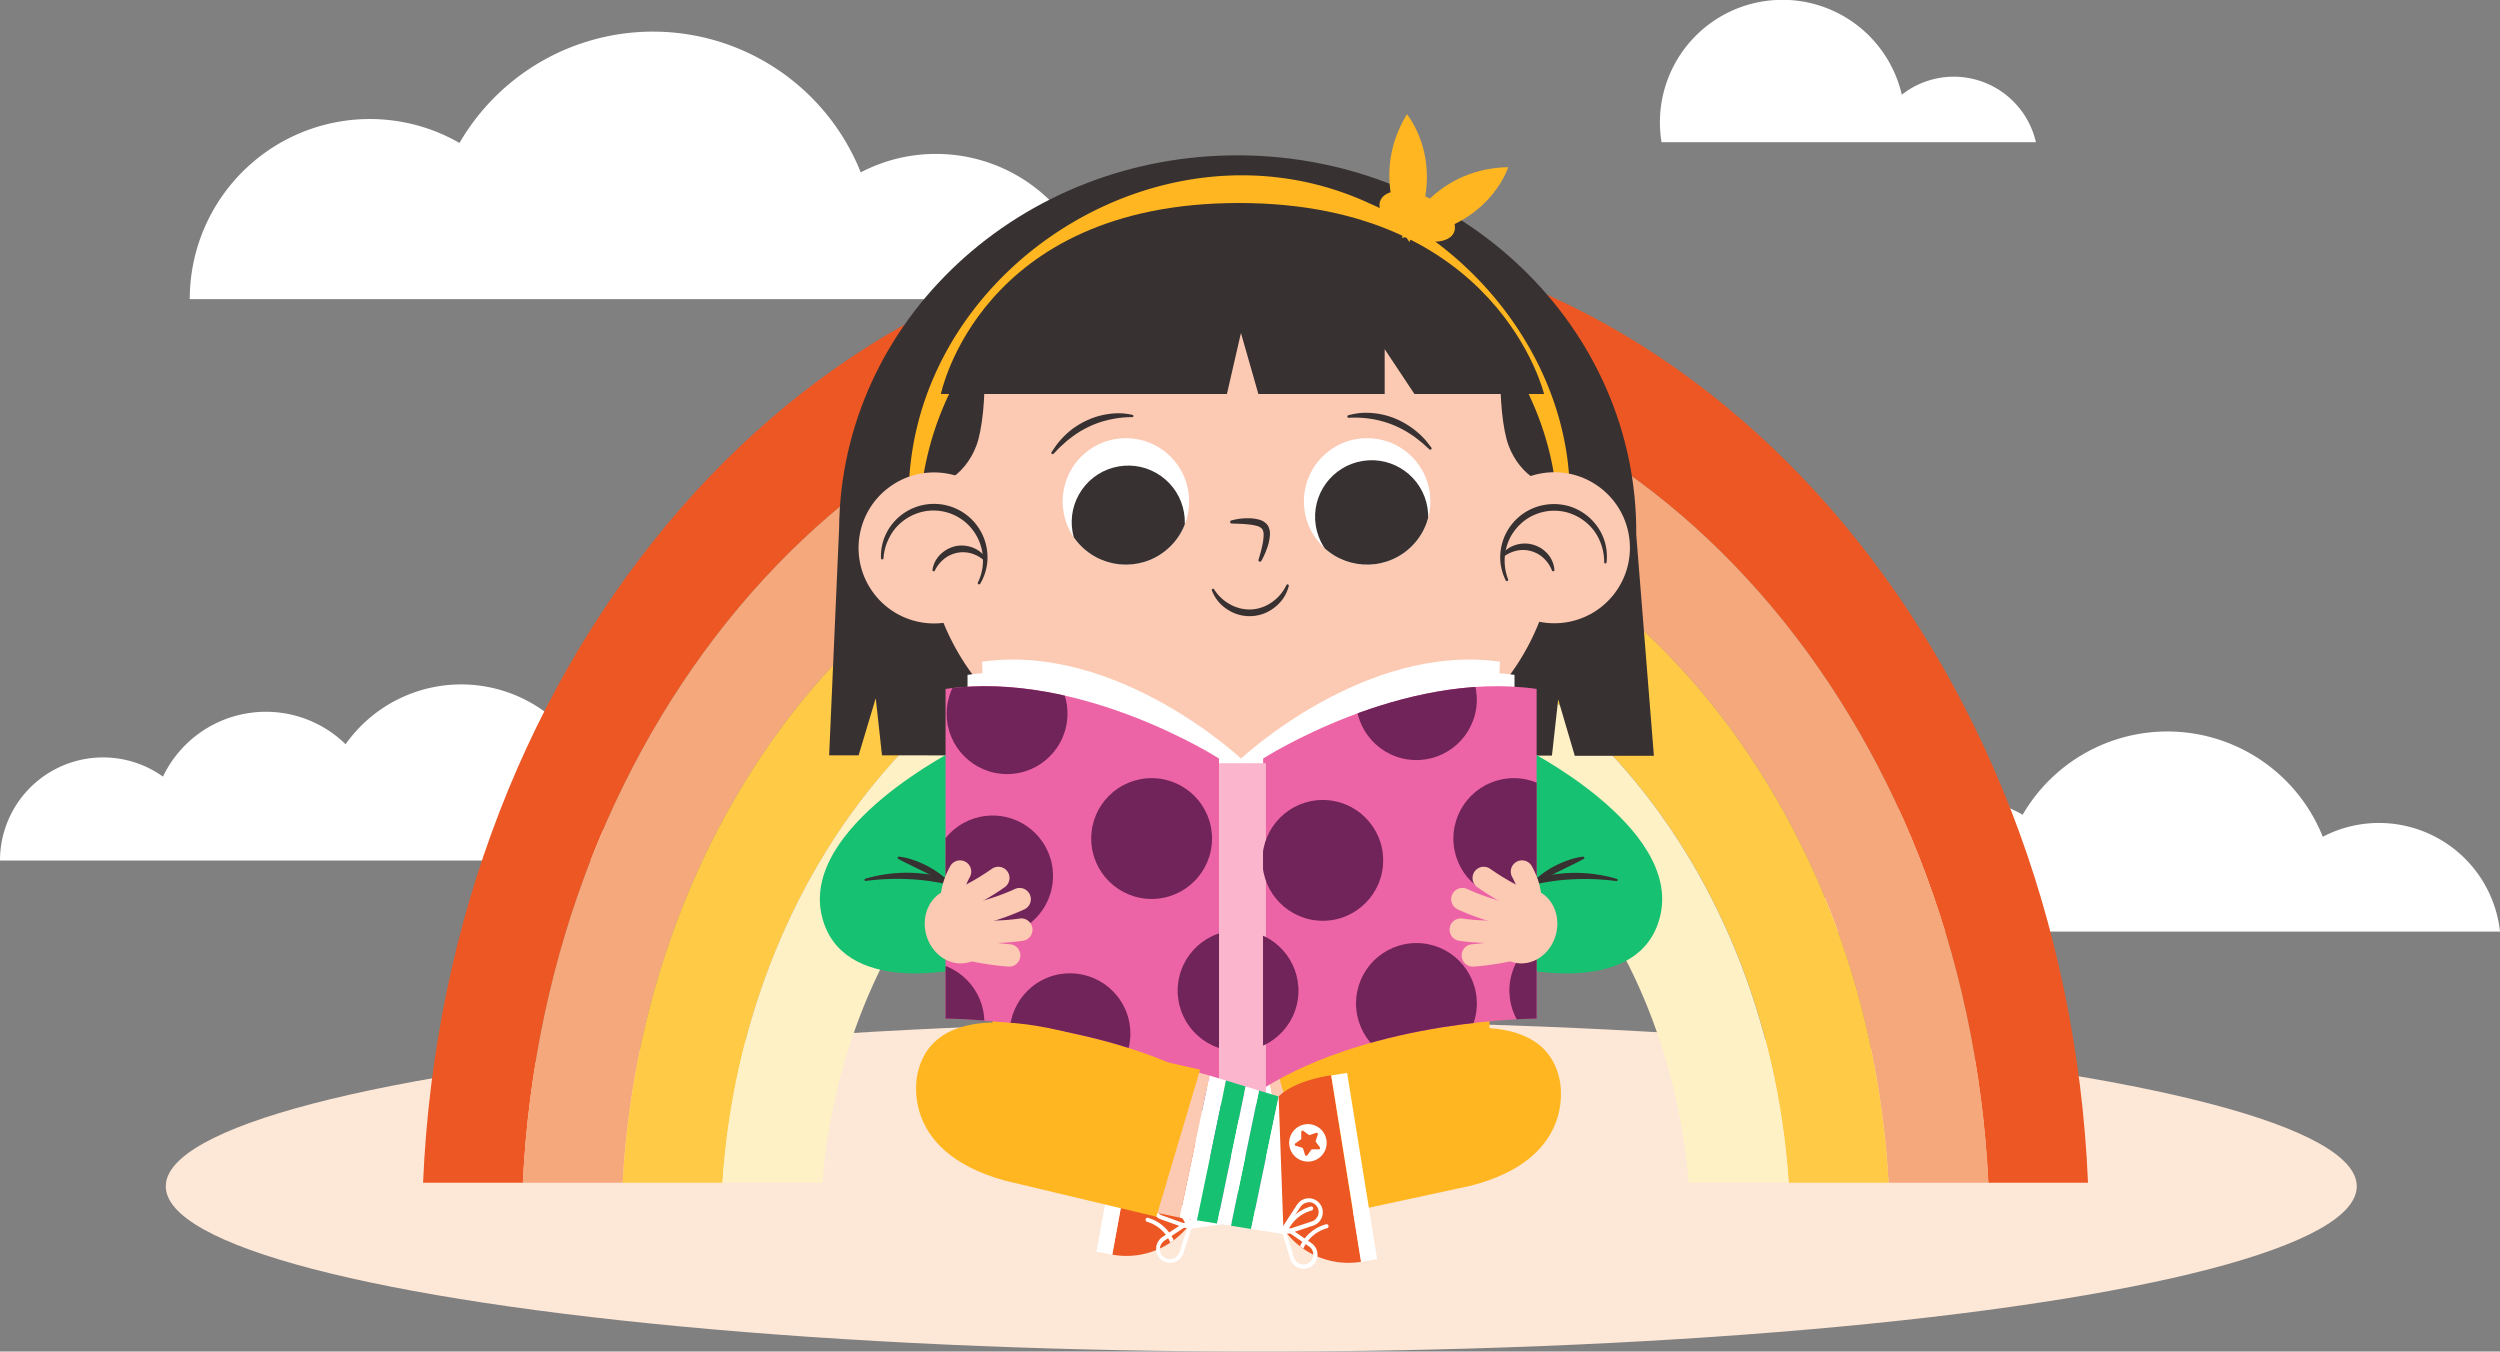 <svg xmlns="http://www.w3.org/2000/svg" xmlns:xlink="http://www.w3.org/1999/xlink" viewBox="0 0 800.46 432.75">
    <rect x="0" y="0" width="800.46" height="432.75" fill="#808080" stroke="none"/>
    <defs>
        <clipPath id="a">
            <circle cx="360.49" cy="160.53" r="20.25" transform="translate(-19.87 265.64) rotate(-39.45)" fill="none" />
        </clipPath>
        <clipPath id="b">
            <circle cx="437.73" cy="160.53" r="20.25" transform="translate(2.49 327.7) rotate(-41.15)" fill="none" />
        </clipPath>
        <clipPath id="c">
            <path
                d="M390.31,242.87V348.52c-35.88-22.38-87.56-22.38-87.56-22.38V220.58C346,214.42,390.31,242.87,390.31,242.87Zm14.09,0V348.52C440.29,326.14,492,326.14,492,326.14V220.58C448.68,214.42,404.4,242.87,404.4,242.87Z"
                fill="none" />
        </clipPath>
    </defs>
    <title>Asset 4</title>
    <g style="isolation:isolate">
        <ellipse cx="403.84" cy="379.84" rx="350.76" ry="52.91" fill="#fde7d7" />
        <path
            d="M299.7,49.28a51.84,51.84,0,0,0-24.1,5.91,71.65,71.65,0,0,0-128.48-9.42,57.65,57.65,0,0,0-86.36,50H351.48A52.08,52.08,0,0,0,299.7,49.28Z"
            fill="#fff" />
        <path
            d="M761.72,263.5a38.8,38.8,0,0,0-18,4.42,53.59,53.59,0,0,0-96.1-7.05A43.14,43.14,0,0,0,583,298.28H800.46A39,39,0,0,0,761.72,263.5Z"
            fill="#fff" />
        <path
            d="M147.65,219.14a45.36,45.36,0,0,0-37,19.15,36.53,36.53,0,0,0-58.47,10.37A33,33,0,0,0,0,275.54H191.7a45.41,45.41,0,0,0-44-56.4Z"
            fill="#fff" />
        <path
            d="M625.58,24.56a26.82,26.82,0,0,0-16.65,5.77A39.23,39.23,0,0,0,532,45.54H651.87A27,27,0,0,0,625.58,24.56Z"
            fill="#fff" />
        <path
            d="M402,112.54c125.13,0,227.4,117.71,234.61,266.16h31.94C661.33,209,544.76,74.16,402,74.16S142.7,209,135.46,378.7h31.95C174.61,230.25,276.89,112.54,402,112.54Z"
            fill="#ec5723" />
        <path
            d="M402,112.54c-125.13,0-227.41,117.71-234.61,266.16h32C206.51,251.46,294.5,150.92,402,150.92S597.53,251.46,604.68,378.7h32C629.42,230.25,527.15,112.54,402,112.54Z"
            fill="#f5a87c" />
        <path
            d="M402,150.92c-107.52,0-195.51,100.54-202.66,227.78h32c7.09-106,80.8-189.4,170.7-189.4s163.61,83.38,170.69,189.4h32C597.53,251.46,509.53,150.92,402,150.92Z"
            fill="#ffcb47" />
        <path
            d="M402,189.3c-89.9,0-163.61,83.38-170.7,189.4h32c7-84.79,66.41-151,138.69-151s131.7,66.23,138.69,151h32C565.63,272.68,491.92,189.3,402,189.3Z"
            fill="#fff1c6" />
        <rect x="317.82" y="313.66" width="159.08" height="41.34" fill="#ffb620" />
        <path
            d="M504.22,242h25.33L523.9,171.2c.52-66.53-56.19-120.91-126.67-121.46s-128,52.93-128.56,119.46l-3.19,72.64h9.44l5.48-18.29,2,18.3,214.51.09,2-18Z"
            fill="#373131" />
        <path d="M307.32,239.29s-51.25,25.35-44.14,54.17c6.32,25.58,44.14,16.73,44.14,16.73Z" fill="#16c172" />
        <path
            d="M277.05,281.36a47,47,0,0,1,19.28-1.54,48.14,48.14,0,0,1,18.39,6,.42.42,0,0,1-.36.75,74.56,74.56,0,0,0-18.28-4.67,77.4,77.4,0,0,0-18.87.16.38.38,0,0,1-.43-.33A.37.37,0,0,1,277.05,281.36Z"
            fill="#373131" />
        <path
            d="M287.85,274.28a21.76,21.76,0,0,1,4.38,1,31.14,31.14,0,0,1,4.14,1.72,29,29,0,0,1,7.32,5.14.41.41,0,0,1,0,.59.43.43,0,0,1-.48.09c-2.67-1.27-5.2-2.64-7.79-3.91L291.53,277c-1.3-.63-2.61-1.27-3.91-2a.39.39,0,0,1,.23-.73Z"
            fill="#373131" />
        <path d="M487.39,239.29s51.25,25.35,44.14,54.17c-6.31,25.58-44.14,16.73-44.14,16.73Z" fill="#16c172" />
        <path
            d="M517.51,282.1a77.4,77.4,0,0,0-18.87-.16,74.52,74.52,0,0,0-18.29,4.67.41.41,0,0,1-.53-.24.41.41,0,0,1,.17-.51,48.25,48.25,0,0,1,18.39-6,47,47,0,0,1,19.29,1.54.38.38,0,0,1,.25.47A.38.38,0,0,1,517.51,282.1Z"
            fill="#373131" />
        <path
            d="M507.09,275c-1.3.72-2.6,1.36-3.91,2l-3.88,1.92c-2.6,1.27-5.12,2.64-7.8,3.91a.42.42,0,0,1-.48-.68,29,29,0,0,1,7.32-5.14,30.73,30.73,0,0,1,4.15-1.72,21.67,21.67,0,0,1,4.37-1,.39.39,0,0,1,.43.34A.39.39,0,0,1,507.09,275Z"
            fill="#373131" />
        <path d="M378.59,257V212.65H421.3V257s-4.3,5.09-21.35,5.21C385.67,262.26,378.59,257,378.59,257Z"
            fill="#fcc9b3" />
        <path d="M378.59,257V212.65H421.3V257s-4.3,5.09-21.35,5.21C385.67,262.26,378.59,257,378.59,257Z" fill="#fcc9b3"
            opacity="0.37" style="mix-blend-mode:multiply" />
        <path
            d="M498.77,167.25c-.44,56-46.08,86.5-102.09,86.06S295.5,221.67,295.94,165.66a101.42,101.42,0,1,1,202.83,1.59Z"
            fill="#fcc9b3" />
        <path
            d="M511.54,132c3.66,9.86.24,20.22-7.64,23.15s-17.24-2.7-20.9-12.56-4.25-41.06,3.63-44S507.88,122.1,511.54,132Z"
            fill="#373131" />
        <path
            d="M284.12,132c-3.66,9.86-.24,20.22,7.64,23.15s17.24-2.7,20.9-12.56,4.25-41.06-3.63-44S287.78,122.1,284.12,132Z"
            fill="#373131" />
        <circle cx="360.49" cy="160.53" r="20.25" transform="translate(-19.87 265.64) rotate(-39.45)" fill="#fff" />
        <g clip-path="url(#a)">
            <circle cx="361.27" cy="167.21" r="18.11" transform="translate(16.44 366.13) rotate(-54.82)"
                fill="#373131" />
        </g>
        <path
            d="M394.26,166.64a19.71,19.71,0,0,1,5.68-.7,12.22,12.22,0,0,1,3,.39,5.07,5.07,0,0,1,2.91,1.79,5.22,5.22,0,0,1,.75,3.31,14.5,14.5,0,0,1-.53,2.92,25,25,0,0,1-2.21,5.25.5.5,0,0,1-.91-.39v0a45.17,45.17,0,0,0,1.36-5.26,16.54,16.54,0,0,0,.28-2.57,3.59,3.59,0,0,0-.45-2,3.38,3.38,0,0,0-1.77-1,15,15,0,0,0-2.52-.45c-1.75-.2-3.59-.24-5.41-.3h0a.5.5,0,0,1-.12-1Z"
            fill="#373131" />
        <path d="M357.44,197.49a17.5,17.5,0,1,1-17.69-17.3A17.49,17.49,0,0,1,357.44,197.49Z" fill="#fcc9b3"
            opacity="0.37" style="mix-blend-mode:multiply" />
        <path
            d="M362.48,133.56a32.19,32.19,0,0,0-7.13.79,30,30,0,0,0-6.72,2.29,30.68,30.68,0,0,0-6,3.74c-1,.69-1.82,1.55-2.74,2.33s-1.67,1.74-2.57,2.58l0,0a.4.4,0,0,1-.58,0,.41.41,0,0,1-.05-.5c.34-.53.69-1.05,1.06-1.56a16.51,16.51,0,0,1,1.12-1.52A26.05,26.05,0,0,1,341.4,139a24.73,24.73,0,0,1,6.32-4.26,24.11,24.11,0,0,1,7.31-2.19,20.37,20.37,0,0,1,7.58.29.37.37,0,0,1,.28.45.39.39,0,0,1-.38.3Z"
            fill="#373131" />
        <circle cx="437.73" cy="160.53" r="20.25" transform="translate(2.49 327.7) rotate(-41.15)" fill="#fff" />
        <g clip-path="url(#b)">
            <circle cx="439.19" cy="165.43" r="18.11" transform="translate(-20.45 70.62) rotate(-8.98)"
                fill="#373131" />
        </g>
        <path d="M438,196.17a17.5,17.5,0,1,0,18.94-15.92A17.5,17.5,0,0,0,438,196.17Z" fill="#fcc9b3" opacity="0.37"
            style="mix-blend-mode:multiply" />
        <path
            d="M431.6,133a20.52,20.52,0,0,1,7.55-.76,24.15,24.15,0,0,1,7.43,1.72,26.84,26.84,0,0,1,9.36,6.43,15.24,15.24,0,0,1,1.21,1.45c.4.49.78,1,1.15,1.48a.41.41,0,0,1-.09.58.39.39,0,0,1-.5,0l0,0c-.95-.78-1.78-1.67-2.73-2.41s-1.86-1.53-2.88-2.16a31.56,31.56,0,0,0-13.12-5.21,32.34,32.34,0,0,0-7.16-.34h0a.4.4,0,0,1-.41-.36A.39.39,0,0,1,431.6,133Z"
            fill="#373131" />
        <path
            d="M388.73,188.69a14,14,0,0,0,5.23,4.87,12.88,12.88,0,0,0,6.75,1.58,12.75,12.75,0,0,0,6.53-2.32,13.74,13.74,0,0,0,4.62-5.44.41.41,0,0,1,.78.27,12.35,12.35,0,0,1-4.29,6.64,12.84,12.84,0,0,1-15.33.87,12.27,12.27,0,0,1-5-6.14.39.39,0,0,1,.24-.49A.38.38,0,0,1,388.73,188.69Z"
            fill="#373131" />
        <path
            d="M291,162.48c-2.47-74.08,80-128.55,147.4-97.4,38.17,16.55,66.59,56.59,64.08,98.78l-3.8,0c-1.4-52.47-49.3-97.91-101.3-97.89-38.73-.2-75.91,24.34-92.88,58.93a98.4,98.4,0,0,0-10,37.64l-3.5,0Z"
            fill="#ffb620" />
        <circle cx="299.07" cy="175.43" r="24.18" transform="translate(-45.36 215.2) rotate(-36.98)" fill="#fcc9b3" />
        <path
            d="M282.08,178.75a16.5,16.5,0,0,1,1.47-7.52,17,17,0,0,1,4.79-6.13,17.13,17.13,0,0,1,26.55,6.83,17.16,17.16,0,0,1,1.26,7.68,16.63,16.63,0,0,1-2.32,7.32.42.42,0,0,1-.57.13.41.41,0,0,1-.16-.53A16.12,16.12,0,0,0,309,167.12a15.82,15.82,0,0,0-13.12-3.37,16.24,16.24,0,0,0-6.38,2.8,15.28,15.28,0,0,0-4.62,5.32,16.77,16.77,0,0,0-2,6.89.39.39,0,0,1-.41.36A.4.4,0,0,1,282.08,178.75Z"
            fill="#373131" />
        <path
            d="M298.56,182.51a8.64,8.64,0,0,1,2.49-4.95,10.85,10.85,0,0,1,2.31-1.72,10.6,10.6,0,0,1,2.74-1,9.78,9.78,0,0,1,5.66.62,8.87,8.87,0,0,1,4.19,3.63.41.41,0,0,1-.14.57.42.42,0,0,1-.49,0h0a11.05,11.05,0,0,0-4.18-2.43,9.7,9.7,0,0,0-4.63-.24,9.85,9.85,0,0,0-4.2,1.94,11.2,11.2,0,0,0-3,3.79h0a.37.37,0,0,1-.51.17A.38.38,0,0,1,298.56,182.51Z"
            fill="#373131" />
        <circle cx="497.69" cy="175.42" r="24.18" transform="translate(-15.26 51.51) rotate(-5.84)" fill="#fcc9b3" />
        <path
            d="M513.63,180a16.78,16.78,0,0,0-1.48-7,15.5,15.5,0,0,0-4.21-5.65,16.39,16.39,0,0,0-6.16-3.28,15.9,15.9,0,0,0-13.33,2.38,16.59,16.59,0,0,0-4.66,5.2,16.4,16.4,0,0,0-.91,13.85.41.41,0,0,1-.24.53.42.42,0,0,1-.52-.19,16.43,16.43,0,0,1-1.77-7.47,17.08,17.08,0,0,1,14.12-16.7,17.49,17.49,0,0,1,7.88.4,17.1,17.1,0,0,1,11.14,10.38,16.68,16.68,0,0,1,.9,7.62.38.38,0,0,1-.42.33A.39.39,0,0,1,513.63,180Z"
            fill="#373131" />
        <path
            d="M496.93,182.69a11,11,0,0,0-2.71-4,9.73,9.73,0,0,0-4.05-2.25,9.54,9.54,0,0,0-4.63-.11,11,11,0,0,0-4.35,2.11h0a.43.43,0,0,1-.59-.08.44.44,0,0,1,0-.5,8.82,8.82,0,0,1,4.45-3.3,9.71,9.71,0,0,1,5.7-.19,10.59,10.59,0,0,1,2.65,1.15,10.36,10.36,0,0,1,2.18,1.88,8.7,8.7,0,0,1,2.12,5.12.38.38,0,0,1-.37.41.38.38,0,0,1-.37-.24Z"
            fill="#373131" />
        <polygon points="405.92 343.16 414.54 388.83 408.96 389.6 400.6 344.64 405.92 343.16" fill="#fff" />
        <polygon points="391.56 391.98 383.64 349.39 389.96 347.63 398.04 391.09 391.56 391.98" fill="#5d63ae" />
        <polygon points="380.21 393.54 372.8 352.43 383.64 349.39 391.56 391.98 380.21 393.54" fill="#fff" />
        <polygon points="400.6 344.64 408.96 389.6 402.48 390.48 394.29 346.41 400.6 344.64" fill="#5d63ae" />
        <polygon points="402.48 390.48 398.04 391.09 389.96 347.63 394.29 346.41 402.48 390.48" fill="#fff" />
        <path
            d="M381.25,391.55l2.4-42.16c-5.47-5.56-16.66-7.12-16.66-7.12l-1.77,9.67-4.55,24.88-4.55,24.89a25.31,25.31,0,0,0,25.13-10.16"
            fill="#ec5723" />
        <rect x="328.81" y="368.95" width="60.42" height="5.16" transform="translate(-71.06 657.81) rotate(-79.63)"
            fill="#fff" />
        <path
            d="M381.39,393.67l-2.51,7.68a4.59,4.59,0,0,1-.66,1.21,4.48,4.48,0,0,1-7.13-5.43,4.39,4.39,0,0,1,1-1l6.73-4.45a1.68,1.68,0,0,1,2,.07A1.7,1.7,0,0,1,381.39,393.67Zm-4.21,8.1a3,3,0,0,0,.46-.84l2.51-7.66a.4.4,0,0,0-.6-.46l-6.72,4.43a3.47,3.47,0,0,0-.7.68,3.18,3.18,0,1,0,5.05,3.85Z"
            fill="#fff" />
        <path
            d="M379.2,393.09l-7.61-2.72a4.57,4.57,0,0,1-1.19-.69,4.48,4.48,0,0,1-.67-6.3,4.49,4.49,0,0,1,6.3-.67,7.24,7.24,0,0,1,.93,1l4.26,6.85a1.71,1.71,0,0,1-1.59,2.6A2.23,2.23,0,0,1,379.2,393.09Zm-8.46-8.89a3.17,3.17,0,0,0-.69,2.33,3.22,3.22,0,0,0,1.17,2.14h0a3.15,3.15,0,0,0,.83.48l7.59,2.71a.38.38,0,0,0,.44-.12.37.37,0,0,0,0-.46l-4.22-6.8a7.31,7.31,0,0,0-.68-.76,3.18,3.18,0,0,0-4.47.48Z"
            fill="#fff" />
        <path
            d="M372.33,385.65a.64.64,0,0,1-.44-.73.29.29,0,0,1,0-.09.65.65,0,0,1,.82-.42,13,13,0,0,1,8.56,8.16q-.36.89-.78,1.74A11.84,11.84,0,0,0,372.33,385.65Z"
            fill="#fff" />
        <path d="M375,358.15a6,6,0,1,0,4.82,7A6,6,0,0,0,375,358.15Z" fill="#fff" />
        <path
            d="M378,364.29,376.3,363a.42.42,0,0,1-.18-.36l.08-2.08a.43.43,0,0,0-.68-.36l-1.7,1.2a.42.42,0,0,1-.39.06l-2-.72a.42.42,0,0,0-.55.53l.62,2a.45.45,0,0,1-.07.39l-1.29,1.64a.43.43,0,0,0,.33.69l2.09,0a.42.42,0,0,1,.35.19l1.16,1.73a.43.43,0,0,0,.76-.11l.67-2a.43.43,0,0,1,.29-.28l2-.57A.43.43,0,0,0,378,364.29Z"
            fill="#ff573c" />
        <path
            d="M367.62,389.94a.65.65,0,0,0-.82.42s0,.06,0,.09a.65.65,0,0,0,.44.73,11.68,11.68,0,0,1,7.47,6.68c.37-.24.72-.5,1.08-.76A12.94,12.94,0,0,0,367.62,389.94Z"
            fill="#fff" />
        <polygon points="405.92 343.16 414.54 388.83 425.23 386.8 410.04 342.11 405.92 343.16" fill="#fcc9b3" />
        <path
            d="M429.39,338.7,409,342.82l13,47.39,48.8-10.54c35.1-8.9,28.51-34.22,28.51-34.22C492.15,313,429.39,338.7,429.39,338.7Z"
            fill="#ffb620" />
        <path d="M309.79,216.08V321.64s51.68,0,87.57,22.38L394.1,242.87S353.08,209.92,309.79,216.08Z" fill="#fff" />
        <path d="M314.44,211.87l4.87,109.77s42.16,0,78.05,22.38V242.87S357.73,205.7,314.44,211.87Z" fill="#fff" />
        <path d="M302.75,220.58V326.14s51.68,0,87.56,22.38V242.87S346,214.42,302.75,220.58Z" fill="#ed64a6" />
        <path d="M484.92,216.08V321.64s-51.68,0-87.56,22.38l3.25-101.15S441.64,209.92,484.92,216.08Z" fill="#fff" />
        <path d="M480.27,211.87l-4.86,109.77s-42.17,0-78.05,22.38V242.87S437,205.7,480.27,211.87Z" fill="#fff" />
        <path d="M492,220.58V326.14s-51.67,0-87.56,22.38V242.87S448.68,214.42,492,220.58Z" fill="#ed64a6" />
        <rect x="390.31" y="244.37" width="15.01" height="105.65" fill="#fbb6ce" />
        <g clip-path="url(#c)">
            <circle cx="453.52" cy="224.02" r="19.34" transform="translate(165.57 639.9) rotate(-81.59)"
                fill="#702459" />
            <circle cx="423.53" cy="275.48" r="19.34" fill="#702459" />
            <circle cx="484.69" cy="268.49" r="19.34" fill="#702459" />
            <circle cx="453.52" cy="321.29" r="19.34" fill="#702459" />
            <circle cx="396.41" cy="317.2" r="19.34" transform="translate(24.22 662.5) rotate(-81.52)" fill="#702459" />
            <circle cx="502.65" cy="317.2" r="19.34" transform="translate(100.35 754.72) rotate(-79.66)"
                fill="#702459" />
            <circle cx="368.73" cy="268.49" r="19.34" fill="#702459" />
            <circle cx="322.45" cy="228.51" r="19.34" fill="#702459" />
            <circle cx="317.82" cy="280.46" r="19.34" fill="#702459" />
            <circle cx="342.59" cy="331.01" r="19.34" transform="translate(-112.83 191.26) rotate(-26.96)"
                fill="#702459" />
            <circle cx="295.83" cy="327.35" r="19.34" fill="#702459" />
        </g>
        <path
            d="M326.7,306.12a3.58,3.58,0,0,0-3.38-3.79,81.79,81.79,0,0,1-21.11-4.53c0,2.57.19,5.12.34,7.69a85.74,85.74,0,0,0,20.37,4A3.59,3.59,0,0,0,326.7,306.12Z"
            fill="#fcc9b3" />
        <path
            d="M299.12,300.11a3.67,3.67,0,0,0,1.05.39c.58.11,14.2,2.71,27.53.69a3.6,3.6,0,0,0-1.08-7.11c-12.07,1.83-24.95-.61-25.08-.63a3.59,3.59,0,0,0-2.42,6.66Z"
            fill="#fcc9b3" />
        <path
            d="M300.51,297.3a3.61,3.61,0,0,0,2.15.55,76.8,76.8,0,0,0,25.35-6.7,3.59,3.59,0,1,0-3.09-6.49,70.32,70.32,0,0,1-22.71,6,3.6,3.6,0,0,0-1.7,6.62Z"
            fill="#fcc9b3" />
        <path
            d="M322.54,279a3.59,3.59,0,0,0-5-.79,76.89,76.89,0,0,1-15.42,8.36c.9,1.76,1.73,3.55,2.46,5.4a9.24,9.24,0,0,1,.38,1.2,83.67,83.67,0,0,0,16.8-9.15A3.6,3.6,0,0,0,322.54,279Z"
            fill="#fcc9b3" />
        <path
            d="M303.07,292.09a3.48,3.48,0,0,0,2.3.4,3.59,3.59,0,0,0,3-4.05c0-.22-.3-3.2,2.16-7.62a3.6,3.6,0,0,0-1.4-4.89h0a3.59,3.59,0,0,0-4.88,1.4c-3.72,6.7-3.07,11.65-3,12.19A3.57,3.57,0,0,0,303.07,292.09Z"
            fill="#fcc9b3" />
        <path
            d="M296.53,299.22c1.73,6.46,7.79,10.46,13.54,8.93s9-8,7.29-14.49-7.79-10.46-13.54-8.92S294.81,292.76,296.53,299.22Z"
            fill="#fcc9b3" />
        <path
            d="M468,306.12a3.59,3.59,0,0,1,3.39-3.79,81.79,81.79,0,0,0,21.1-4.53c0,2.57-.18,5.12-.34,7.69a85.64,85.64,0,0,1-20.36,4A3.6,3.6,0,0,1,468,306.12Z"
            fill="#fcc9b3" />
        <path
            d="M495.6,300.11a3.73,3.73,0,0,1-1.06.39c-.57.11-14.19,2.71-27.52.69a3.6,3.6,0,0,1,1.07-7.11c12.07,1.83,25-.61,25.08-.63a3.59,3.59,0,0,1,2.43,6.66Z"
            fill="#fcc9b3" />
        <path
            d="M494.2,297.3a3.59,3.59,0,0,1-2.15.55,76.8,76.8,0,0,1-25.35-6.7,3.59,3.59,0,0,1,3.09-6.49,70.38,70.38,0,0,0,22.71,6,3.59,3.59,0,0,1,1.7,6.62Z"
            fill="#fcc9b3" />
        <path
            d="M472.18,279a3.59,3.59,0,0,1,5-.79,76.57,76.57,0,0,0,15.41,8.36c-.9,1.76-1.72,3.55-2.45,5.4a9.31,9.31,0,0,0-.39,1.2,83.94,83.94,0,0,1-16.8-9.15A3.6,3.6,0,0,1,472.18,279Z"
            fill="#fcc9b3" />
        <path
            d="M491.65,292.09a3.51,3.51,0,0,1-2.31.4,3.6,3.6,0,0,1-3-4.05c0-.22.3-3.2-2.16-7.62a3.6,3.6,0,0,1,1.4-4.89h0a3.58,3.58,0,0,1,4.88,1.4c3.73,6.7,3.07,11.65,3,12.19A3.62,3.62,0,0,1,491.65,292.09Z"
            fill="#fcc9b3" />
        <path
            d="M498.18,299.22c-1.72,6.46-7.78,10.46-13.53,8.93s-9-8-7.29-14.49,7.78-10.46,13.53-8.92S499.91,292.76,498.18,299.22Z"
            fill="#fcc9b3" />
        <polygon points="387.26 344.37 377.68 389.86 383.24 390.74 392.54 345.97 387.26 344.37" fill="#fff" />
        <polygon points="400.58 393.49 409.4 351.08 403.12 349.18 394.13 392.47 400.58 393.49" fill="#16c172" />
        <polygon points="411.9 395.29 420.17 354.34 409.4 351.08 400.58 393.49 411.9 395.29" fill="#fff" />
        <polygon points="392.54 345.97 383.24 390.74 389.7 391.76 398.82 347.88 392.54 345.97" fill="#16c172" />
        <polygon points="389.7 391.76 394.13 392.47 403.12 349.18 398.82 347.88 389.7 391.76" fill="#fff" />
        <path
            d="M410.91,393.27l-1.51-42.19c5.58-5.45,16.8-6.77,16.8-6.77l1.56,9.7,4,25,4,25a25.29,25.29,0,0,1-24.91-10.69"
            fill="#ec5723" />
        <rect x="403.34" y="371.14" width="60.42" height="5.16" transform="translate(133.65 861.27) rotate(-99.16)"
            fill="#fff" />
        <path
            d="M411.35,393.52a1.68,1.68,0,0,1,2,0l6.64,4.58a4.6,4.6,0,0,1,1,1,4.48,4.48,0,1,1-7.24,5.28,4.71,4.71,0,0,1-.63-1.22l-2.35-7.74A1.7,1.7,0,0,1,411.35,393.52Zm7.85,10.75a3.18,3.18,0,0,0,.69-4.43,3,3,0,0,0-.69-.69l-6.62-4.58a.39.39,0,0,0-.46,0,.38.38,0,0,0-.15.43l2.35,7.72a3.28,3.28,0,0,0,.44.85A3.18,3.18,0,0,0,419.2,404.27Z"
            fill="#fff" />
        <path
            d="M412.49,395a1.7,1.7,0,0,1-1.53-2.63l4.4-6.76a6.62,6.62,0,0,1,.95-1,4.48,4.48,0,0,1,7.19,4.11,4.44,4.44,0,0,1-1.71,3,4.53,4.53,0,0,1-1.2.66l-7.67,2.56A1.65,1.65,0,0,1,412.49,395Zm6.34-10a3.25,3.25,0,0,0-1.72.66,5.53,5.53,0,0,0-.7.74L412.05,393a.38.38,0,0,0,0,.46.38.38,0,0,0,.44.13l7.65-2.55a3.11,3.11,0,0,0,.83-.47h0a3.08,3.08,0,0,0,1.2-2.1,3.13,3.13,0,0,0-.63-2.35A3.19,3.19,0,0,0,418.83,384.92Z"
            fill="#fff" />
        <path
            d="M420,387.57a.66.66,0,0,0,.46-.73s0,0,0-.08a.66.66,0,0,0-.82-.44,13,13,0,0,0-8.72,8c.22.6.47,1.19.73,1.76A11.83,11.83,0,0,1,420,387.57Z"
            fill="#fff" />
        <path d="M417.85,360a6,6,0,1,1-5,6.88A6,6,0,0,1,417.85,360Z" fill="#fff" />
        <path
            d="M414.76,366.09l1.7-1.21a.44.44,0,0,0,.18-.36l0-2.08a.43.43,0,0,1,.69-.35l1.67,1.24a.41.41,0,0,0,.4.06l2-.67a.42.42,0,0,1,.54.54l-.66,2a.42.42,0,0,0,.06.39l1.25,1.67a.42.42,0,0,1-.34.68l-2.09,0a.44.44,0,0,0-.35.18l-1.2,1.71a.43.43,0,0,1-.76-.12l-.62-2a.45.45,0,0,0-.29-.28l-2-.61A.43.43,0,0,1,414.76,366.09Z"
            fill="#ec5723" />
        <path
            d="M424.56,392a.66.66,0,0,1,.82.43s0,.06,0,.09a.67.67,0,0,1-.46.73,11.71,11.71,0,0,0-7.61,6.52c-.36-.25-.71-.52-1.06-.79A12.91,12.91,0,0,1,424.56,392Z"
            fill="#fff" />
        <polygon points="387.26 344.37 377.68 389.86 367.03 387.61 383.16 343.24 387.26 344.37" fill="#fcc9b3" />
        <path
            d="M363.92,337.93l20.33,4.55-14,47.1L321.7,378c-34.91-9.64-27.79-34.82-27.79-34.82C301.71,310.92,363.92,337.93,363.92,337.93Z"
            fill="#ffb620" />
        <path
            d="M301.26,126.15h91.58l4.49-19.54,5.58,19.54h40.44V111.8l9.53,14.35h41.5S479.74,65,396.66,65,301.26,126.15,301.26,126.15Z"
            fill="#373131" />
        <path d="M451.24,77.47s-13.87-19.29-.78-40.89C450.46,36.58,464.35,52.89,451.24,77.47Z" fill="#ffb620" />
        <path d="M448.8,76.11s8.85-22.06,34.11-22.59C482.91,53.52,476.59,74,448.8,76.11Z" fill="#ffb620" />
        <path d="M465.54,74.41c-1.52,3.47-8,4-14.53,1.12s-10.55-8-9-11.43,8-4,14.53-1.12S467.05,70.94,465.54,74.41Z"
            fill="#ffb620" />
    </g>
</svg>